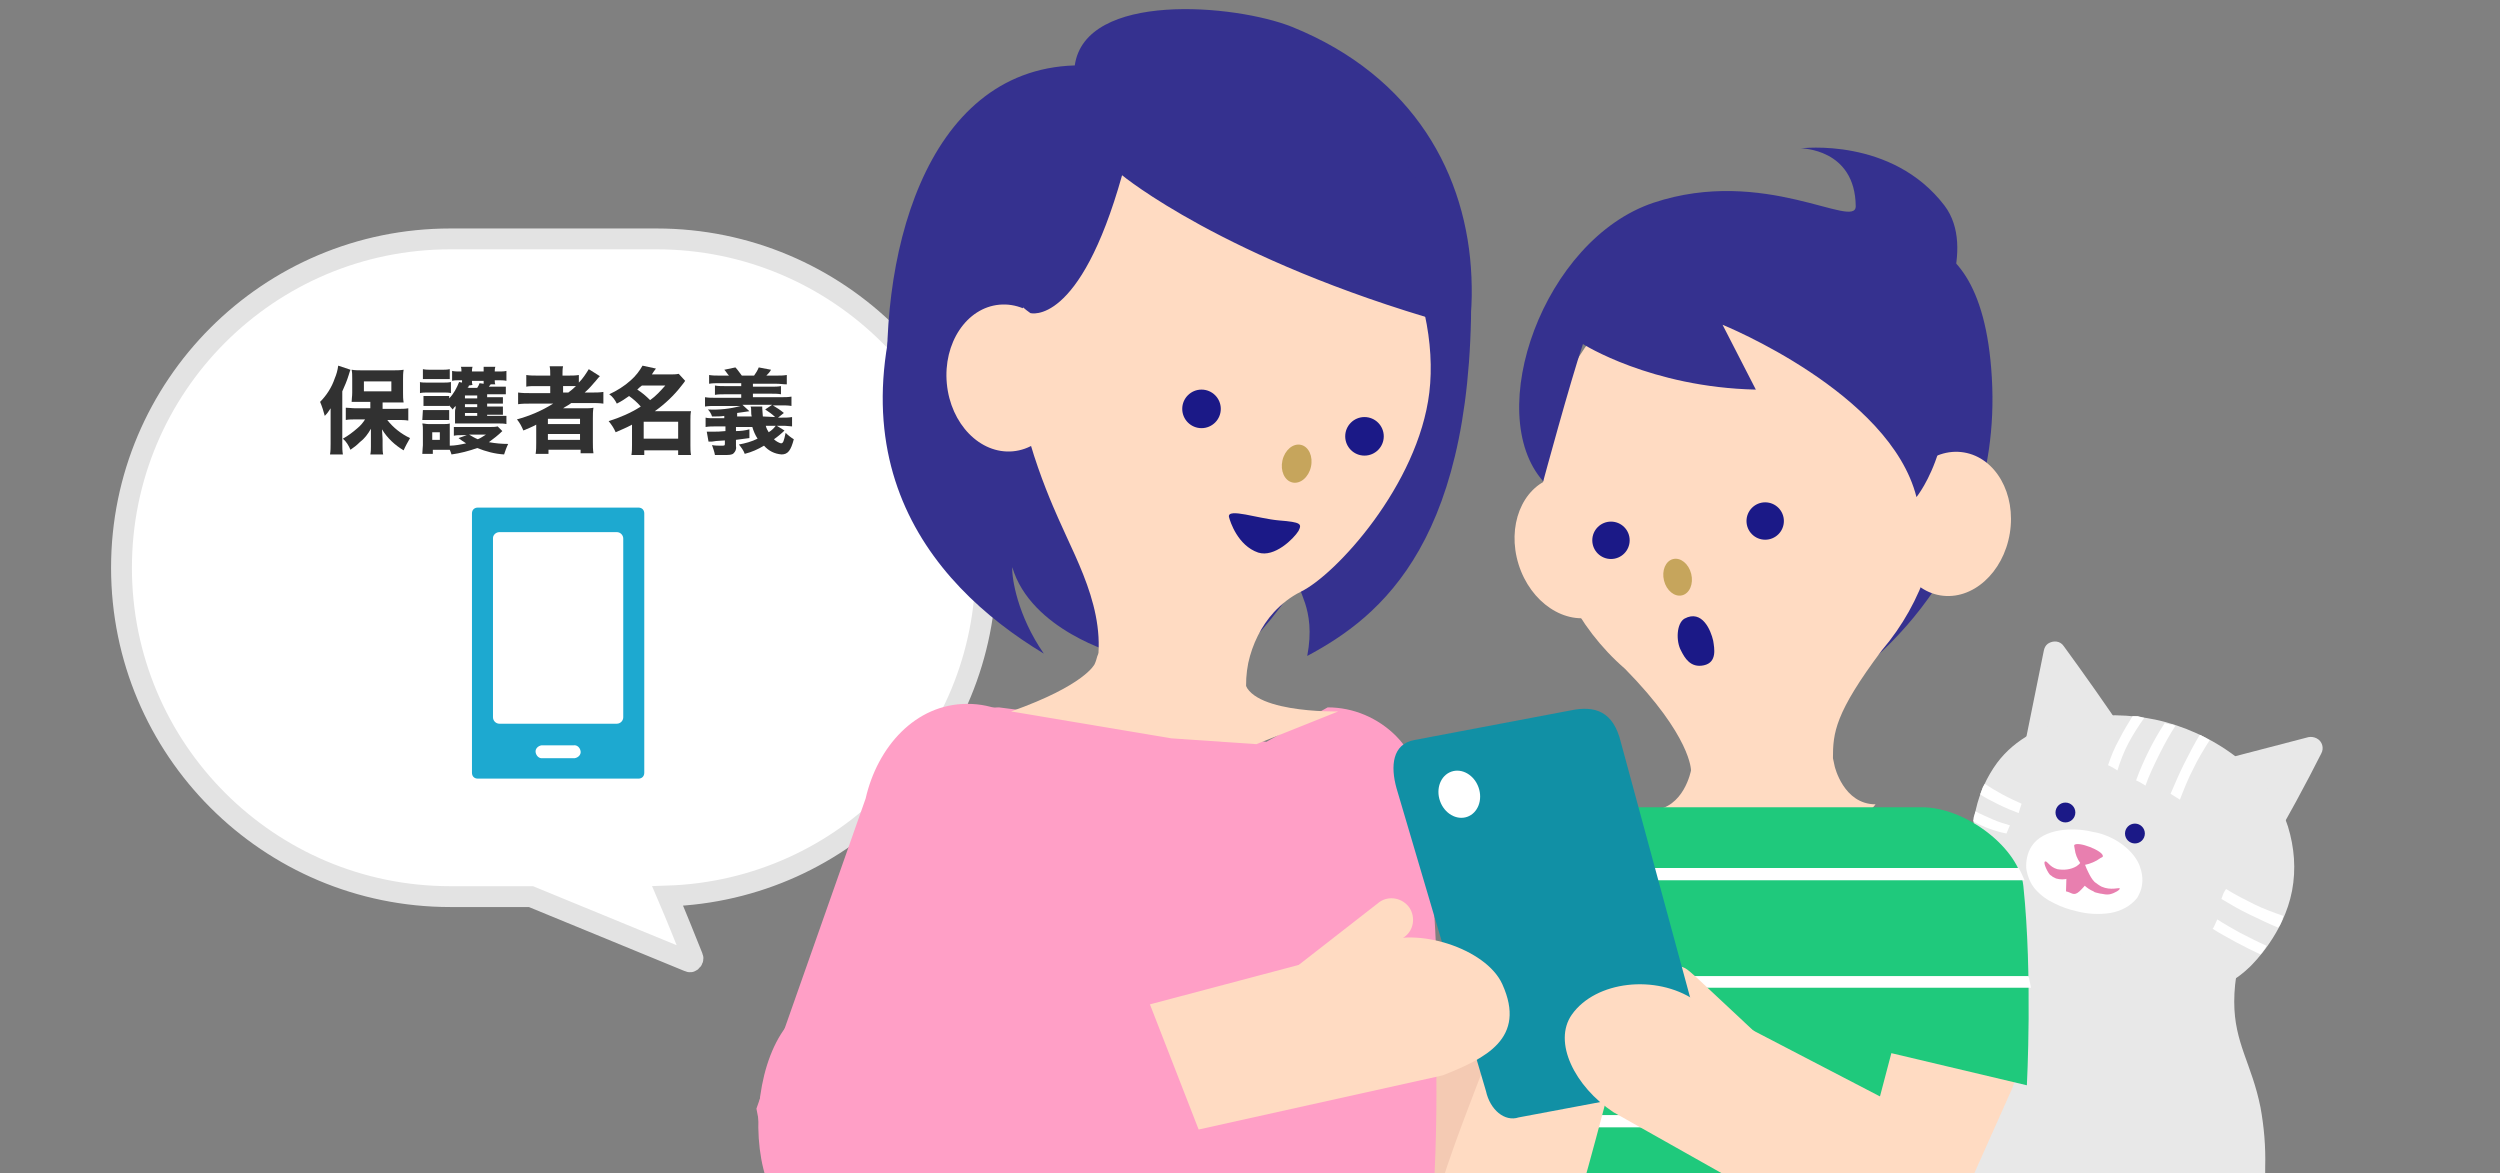 <?xml version="1.0" encoding="utf-8"?>
<!-- Generator: Adobe Illustrator 25.3.1, SVG Export Plug-In . SVG Version: 6.00 Build 0)  -->
<svg version="1.1" id="レイヤー_1" xmlns="http://www.w3.org/2000/svg" xmlns:xlink="http://www.w3.org/1999/xlink" x="0px"
	 y="0px" viewBox="0 0 428 200.9" style="enable-background:new 0 0 428 200.9;" xml:space="preserve">
<rect x="0" y="0" width="428" height="200.9" fill="#808080" stroke="none"/>
<style type="text/css">
	.st0{fill:#FFFFFF;}
	.st1{fill:none;stroke:#E3E3E3;stroke-width:3.57;stroke-miterlimit:10;}
	.st2{fill:#313131;}
	.st3{clip-path:url(#SVGID_2_);}
	.st4{fill:#E8E8E8;}
	.st5{fill:#E87FAF;}
	.st6{fill:#1B1987;}
	.st7{fill:#35318F;}
	.st8{fill:#F4CAB3;}
	.st9{fill:#FF9FC6;}
	.st10{fill:#FFDBC2;}
	.st11{fill:#C6A55C;}
	.st12{fill:#1FC97C;}
	.st13{fill:none;}
	.st14{fill:#1190A5;}
	.st15{fill:#1DA9D0;}
</style>
<g>
	<path class="st0" d="M112.4,40.9H77.1c-31.1,0-56.3,25.2-56.3,56.3l0,0l0,0c0,31.1,25.2,56.3,56.3,56.3c0,0,0,0,0,0h13.8l27,11.1
		c0.2,0.1,0.4,0.1,0.5-0.1c0.2-0.1,0.3-0.4,0.2-0.6c-1.4-3.5-2.8-7-4.3-10.5c30.4-1,54.5-25.9,54.5-56.3l0,0
		C168.8,66.1,143.5,40.9,112.4,40.9L112.4,40.9z"/>
	<path class="st1" d="M112.4,40.9H77.1c-31.1,0-56.3,25.2-56.3,56.3l0,0l0,0c0,31.1,25.2,56.3,56.3,56.3c0,0,0,0,0,0h13.8l27,11.1
		c0.2,0.1,0.4,0.1,0.5-0.1c0.2-0.1,0.3-0.4,0.2-0.6c-1.4-3.5-2.8-7-4.3-10.5c30.4-1,54.5-25.9,54.5-56.3l0,0
		C168.8,66.1,143.5,40.9,112.4,40.9L112.4,40.9z"/>
	<path class="st2" d="M56.6,71.6c0-0.4,0-0.7,0-1.7c-0.3,0.5-0.6,0.9-1,1.3c-0.2-0.8-0.5-1.7-0.8-2.4c1.1-1.1,2-2.5,2.5-4
		c0.3-0.7,0.5-1.4,0.6-2.2l2.1,0.7c-0.1,0.2-0.1,0.3-0.3,0.9c-0.3,1-0.7,1.9-1.1,2.8v9c0,0.6,0,1.2,0.1,1.8h-2.2
		c0.1-0.6,0.1-1.2,0.1-1.9V71.6z M63.5,68.8h-1.7c-0.7,0-1.2,0-1.6,0c0-0.5,0.1-0.9,0.1-1.6v-2.4c0-0.6,0-1-0.1-1.5
		c0.6,0.1,1.2,0.1,1.8,0.1h5.3c0.6,0,1.2,0,1.8-0.1C69,63.9,69,64.4,69,65v2.3c0,0.5,0,1,0.1,1.6h-0.5h-1.1h-2V70h2.6
		c0.6,0,1.3,0,1.8-0.1V72c-0.6-0.1-1.3-0.1-1.8-0.1h-1.8c1,1.3,2.4,2.4,3.9,3.1c-0.4,0.7-0.8,1.4-1.1,2.1c-1.5-0.9-2.8-2.1-3.7-3.6
		c0,0.4,0.1,1.3,0.1,1.7v1.2c0,0.5,0,1,0.1,1.4h-2.2c0.1-0.5,0.1-0.9,0.1-1.4v-1.3c0,0,0-0.6,0-1.7c-0.5,0.9-1.1,1.7-1.9,2.3
		c-0.5,0.5-1,0.9-1.6,1.3c-0.3-0.7-0.7-1.4-1.3-1.9c0.9-0.5,1.7-1.1,2.5-1.8c0.5-0.4,1-1,1.3-1.5H61c-0.6,0-1.3,0-1.8,0.1v-2.1
		c0.5,0,1,0.1,1.8,0.1h2.4V68.8z M62.3,67H67v-1.7h-4.7V67z"/>
	<path class="st2" d="M71.8,65.4c0.4,0.1,0.9,0.1,1.3,0.1h2.8c0.4,0,0.9,0,1.3-0.1v1.9c-0.4-0.1-0.8-0.1-1.2-0.1h-2.8
		c-0.4,0-0.9,0-1.3,0.1V65.4z M86,73.8c-0.7,0.7-1.5,1.3-2.3,1.9c1.1,0.2,2.2,0.3,3.3,0.3c-0.3,0.6-0.5,1.2-0.7,1.8
		c-1.6-0.1-3.1-0.5-4.6-1.1c-1.4,0.5-2.9,0.9-4.4,1.1c-0.1-0.3-0.2-0.6-0.3-0.8c-0.3,0-0.5,0-0.9,0h-2v0.7h-1.8
		c0-0.5,0.1-1.1,0.1-1.5v-2.5c0-0.4,0-0.8-0.1-1.2c0.4,0,0.6,0.1,1.1,0.1H76c0.3,0,0.7,0,1-0.1c0,0.4,0,0.7,0,1.1v2.7
		c0.9,0,1.9-0.2,2.8-0.4c-0.5-0.3-0.9-0.6-1.3-0.9l1.4-0.5h-0.9c-0.4,0-0.9,0-1.3,0.1v-1.5c0.4,0,0.9,0,1.3,0h5c0.4,0,0.8,0,1.2-0.1
		L86,73.8z M83.5,71.2h2.1c0.3,0,0.7,0,1.1,0v1.4c-0.4-0.1-0.9-0.1-1.3-0.1h-6.4c-0.5,0-0.7,0-1.1,0c0-0.4,0-0.6,0-1.1v-0.8
		c0-0.2,0-0.5,0.1-0.7c0-0.1,0-0.1,0-0.4c-0.2,0.2-0.3,0.3-0.5,0.6c-0.2-0.2-0.4-0.5-0.6-0.7v0.1c-0.3,0-0.6,0-0.9,0h-2.5
		c-0.3,0-0.7,0-1,0v-1.7c0.3,0,0.7,0,1,0h2.5c0.3,0,0.6,0,0.9,0v0.4c0.8-0.8,1.3-1.8,1.7-2.8l0.5,0.1v-0.4h-0.5
		c-0.4,0-0.8,0-1.2,0.1v-1.7c0.4,0.1,0.9,0.1,1.3,0.1H79c0-0.3,0-0.6-0.1-0.8h2c-0.1,0.3-0.1,0.6-0.1,0.8h2c0-0.3,0-0.6,0-0.8h2
		c-0.1,0.3-0.1,0.6-0.1,0.8h0.7c0.4,0,0.9,0,1.3-0.1v1.7c-0.4-0.1-0.9-0.1-1.3-0.1h-0.7c0,0.2,0,0.5,0.1,0.7H84
		c-0.1,0.2-0.2,0.2-0.3,0.4h1.7c0.4,0,0.8,0,1.2,0v1.3c-0.4,0-0.8,0-1.2,0h-2v0.5h1.7c0.3,0,0.7,0,1,0v1.1c-0.3,0-0.7,0-1,0h-1.7
		v0.5h1.7c0.3,0,0.7,0,1,0V71c-0.3,0-0.7,0-1,0h-1.7V71.2z M72.4,63.2c0.5,0.1,0.9,0.1,1.4,0.1h1.8c0.5,0,0.9,0,1.4-0.1v1.7
		c-0.5,0-0.9,0-1.4,0h-1.8c-0.5,0-0.9,0-1.4,0V63.2z M72.4,70.2c0.3,0,0.7,0,1,0h2.5c0.3,0,0.7,0,1,0v1.7c-0.3,0-0.7,0-1,0h-2.6
		c-0.3,0-0.7,0-1,0L72.4,70.2z M74,75.3h1.3V74H74V75.3z M81.7,67.7h-2.1v0.5h2.1L81.7,67.7z M81.7,69.2h-2.1v0.5h2.1L81.7,69.2z
		 M79.6,70.7v0.5h2.1v-0.5H79.6z M80.3,66c-0.1,0.1-0.1,0.2-0.1,0.3L80,66.4h1.7c0.2-0.3,0.3-0.5,0.4-0.8l0.7,0.1v-0.5h-2
		c0,0.2,0,0.5,0.1,0.7L80.3,66z M80.3,74.4c0.5,0.3,1,0.6,1.5,0.8c0.5-0.2,0.9-0.5,1.4-0.8H80.3z"/>
	<path class="st2" d="M90.7,69.1c-0.7,0-1.3,0-2,0.1v-2c0.7,0.1,1.3,0.1,2,0.1h3.5v-1.2h-2.3c-0.8,0-1.4,0-1.8,0.1v-2
		c0.6,0.1,1.3,0.1,1.9,0.1h2.2v-0.2c0-0.5,0-0.9-0.1-1.4h2.3c-0.1,0.4-0.1,0.9-0.1,1.4v0.2h1c0.6,0,1.2,0,1.8-0.1v1.3
		c0.7-0.7,1.2-1.5,1.7-2.3l1.9,1.2c-0.2,0.2-0.3,0.3-0.7,0.8c-0.6,0.7-1.2,1.4-1.9,2h1.3c0.6,0,1.2,0,1.9-0.1v2
		c-0.7-0.1-1.4-0.1-2.1-0.1h-3.4c-0.5,0.4-1,0.6-1.4,0.9h3.5c0.8,0,1.3,0,1.7-0.1c-0.1,0.6-0.1,1.2-0.1,1.8v4.1c0,0.6,0,1.3,0.1,1.9
		h-2.2V77h-5.5v0.7h-2.2c0.1-0.6,0.1-1.3,0.1-1.9v-3.1c-0.7,0.4-1.5,0.7-2.2,1c-0.3-0.7-0.6-1.3-1.1-1.9c2.2-0.6,4.3-1.5,6.2-2.7
		L90.7,69.1z M93.8,72.6h5.5v-0.9h-5.5V72.6z M93.8,75.3h5.5v-1h-5.5V75.3z M97.3,67.2c0.4-0.3,0.9-0.7,1.3-1.1c-0.4,0-0.5,0-1,0
		h-1.2v1.1L97.3,67.2z"/>
	<path class="st2" d="M108.2,72.7c-0.9,0.5-1.9,0.9-2.8,1.3c-0.3-0.7-0.7-1.3-1.2-1.9c1.9-0.6,3.8-1.4,5.5-2.5
		c-0.6-0.7-1.3-1.3-2-1.8c-0.7,0.5-1.3,0.9-2.1,1.3c-0.3-0.6-0.7-1.2-1.3-1.6c1.3-0.6,2.6-1.4,3.7-2.4c0.8-0.7,1.5-1.6,2-2.5
		l2.3,0.5c-0.3,0.4-0.4,0.5-0.7,1h3.2c0.5,0,0.9,0,1.4-0.1l1.1,1.2c-0.2,0.3-0.2,0.3-0.6,0.8c-1.3,1.7-2.9,3.2-4.6,4.4h4.8
		c0.5,0,0.9,0,1.4,0c-0.1,0.5-0.1,1-0.1,1.6v4.2c0,0.6,0,1.1,0.1,1.7h-2.2v-0.8h-5.8v0.8h-2.2c0.1-0.6,0.1-1.1,0.1-1.7L108.2,72.7z
		 M109.9,66c-0.4,0.3-0.5,0.4-0.8,0.7c0.8,0.5,1.5,1.1,2.2,1.8c1-0.7,1.8-1.6,2.6-2.5H109.9z M110.2,75.1h5.9v-2.9h-5.9V75.1z"/>
	<path class="st2" d="M134.3,73.7c-0.1,0.1-0.2,0.2-0.3,0.3c-0.1,0.1-0.9,0.8-1.5,1.2c0.3,0.3,0.8,0.6,1.2,0.7
		c0.4,0,0.5-0.4,0.8-1.8c0.4,0.4,0.9,0.8,1.4,1.1c-0.5,1.9-1,2.6-2.1,2.6c-1.2-0.1-2.2-0.6-3-1.5c-1,0.6-2.1,1.1-3.3,1.4
		c-0.2-0.6-0.6-1.1-1-1.6c1.1-0.2,2.2-0.5,3.2-1c-0.4-0.6-0.7-1.3-0.9-2h-2.8v0.7c0.8,0,1.6-0.1,2.3-0.3v1.5
		c-1.6,0.2-1.6,0.2-2.3,0.3v1.1c0.1,0.5-0.1,0.9-0.4,1.2c-0.3,0.3-0.8,0.3-1.8,0.3c-0.4,0-0.6,0-1.4,0c-0.1-0.6-0.3-1.1-0.5-1.7
		c0.5,0.1,1.1,0.1,1.6,0.1c0.5,0,0.6,0,0.6-0.3v-0.6l-1.5,0.1l-0.7,0.1h-0.3c-0.1,0-0.2,0-0.3,0l-0.3-1.7c0.4,0,0.8,0,1.2,0
		c0.6,0,1,0,2-0.1v-0.8h-1.7c-0.6,0-1.1,0-1.7,0.1v-1.6c0.4,0.1,0.9,0.1,1.3,0.1h1.9v-0.4c-0.7,0.1-1.1,0.1-2.1,0.1
		c-0.1-0.4-0.4-0.9-0.7-1.2c1.9,0.1,3.8-0.1,5.6-0.6h-4.4c-0.6,0-1.1,0-1.7,0.1v-1.6c0.6,0.1,1.1,0.1,1.7,0.1h4.5v-0.6h-2.9
		c-0.5,0-1.1,0-1.6,0.1V66c0.5,0.1,1.1,0.1,1.6,0.1h2.9v-0.5h-3.8c-0.6,0-1.1,0-1.7,0.1v-1.5c0.6,0.1,1.1,0.1,1.7,0.1h1.7
		c-0.3-0.3-0.5-0.7-0.8-1l1.9-0.4c0.4,0.4,0.7,0.9,1.1,1.4h2.1c0.3-0.4,0.6-0.9,0.8-1.4l2.1,0.4c-0.2,0.4-0.5,0.7-0.8,1h1.8
		c0.6,0,1.1,0,1.7-0.1v1.6c-0.6,0-1.1-0.1-1.7-0.1h-4.1v0.5h3.2c0.5,0,1.1,0,1.6-0.1v1.4c-0.5-0.1-1.1-0.1-1.6-0.1h-3.2v0.6h4.9
		c0.6,0,1.1,0,1.7-0.1v1.6c-0.6-0.1-1.1-0.1-1.7-0.1h-1.5c0.7,0.4,1.3,0.8,1.9,1.3l-1,0.8h0.7c0.6,0,1.1,0,1.7-0.1v1.6
		c-0.4,0-0.8-0.1-1.2-0.1H133L134.3,73.7z M132.7,71.4c-0.5-0.5-1.1-0.9-1.7-1.3l1.2-0.8h-5.1l1.2,1.1l-2.1,0.3v0.6h2.5
		c-0.1-0.3-0.1-0.7-0.1-1c0-0.2,0-0.5-0.1-0.7h2c0,0.1,0,0.2,0,0.3c0,0.5,0.1,1,0.1,1.4L132.7,71.4z M131.1,72.9
		c0.1,0.4,0.3,0.8,0.5,1.1c0.5-0.3,0.9-0.7,1.2-1.1L131.1,72.9z"/>
	<g>
		<defs>
			<rect id="SVGID_1_" x="7.8" width="416" height="200.9"/>
		</defs>
		<clipPath id="SVGID_2_">
			<use xlink:href="#SVGID_1_"  style="overflow:visible;"/>
		</clipPath>
		<g class="st3">
			<path class="st4" d="M388.8,144.8c2.3-3.8,6.3-11.2,8.6-15.8c0.5-0.9,0.2-2.1-0.8-2.6c-0.4-0.2-0.9-0.3-1.4-0.2l-16.5,4.3
				c-1,0.3-1.7,1.3-1.4,2.3c0.1,0.2,0.2,0.5,0.3,0.7l7.9,11.3c0.6,0.9,1.8,1.1,2.7,0.5C388.4,145.2,388.6,145,388.8,144.8z"/>
			<path class="st4" d="M363.6,125.3c-2.4-3.7-7.3-10.6-10.3-14.7c-0.6-0.9-1.8-1-2.7-0.4c-0.4,0.3-0.6,0.7-0.7,1.2l-3.4,16.8
				c-0.2,1,0.4,2,1.5,2.3c0.2,0,0.5,0.1,0.7,0l13.7-2.1c1-0.2,1.8-1.1,1.6-2.2C363.9,125.8,363.8,125.5,363.6,125.3z"/>
			<path class="st4" d="M341.9,130.6c6.3-8.4,19-9.1,27.1-7.4c9.4,2,19.5,8.6,22.7,18.3c1.1,3.6,1.4,7.3,0.7,11
				c-1.4,7.3-6.6,12.4-7.2,13c-2.6,2.5-3.4,2.2-4.2,3.6c-1,1.8,0.5,4,0.4,7.8c-0.2,12.2-3.8,22-6.4,26.3l-50.6-19.9
				c-1.5-6.9,7.7-23.6,9.4-25.1c1.4-1.3,3.5-2.6,4.5-5.3c0.3-0.9,0.5-1.9,0.5-2.9c-0.3-0.9-0.5-1.7-0.7-2.6
				C337,141.4,338.4,135.4,341.9,130.6z"/>
			<path class="st0" d="M366.3,148.2c0.4,1.1,0.6,2.2,0.4,3.4c-0.1,0.7-0.4,1.4-0.8,2.1c-1.1,1.4-2.8,2.3-4.6,2.6
				c-1.9,0.3-3.9,0.2-5.8-0.3c-1.3-0.3-2.5-0.7-3.7-1.3c-1.3-0.6-2.4-1.4-3.3-2.4c-0.9-1-1.4-2.3-1.6-3.6c-0.1-1.3,0.2-2.7,0.9-3.8
				c2-3.1,7.1-3.3,10.4-2.5C362,143,365.3,145.6,366.3,148.2z"/>
			<path class="st5" d="M356.6,146.8c0.2,0.9,0.5,1.7,0.9,2.5c0.3,0.6,0.6,1.2,1.1,1.7c0.4,0.3,0.8,0.6,1.2,0.8
				c1.6,0.7,3,0.1,3.1,0.3s-0.8,0.8-1.7,1c-0.5,0.1-1,0-1.5-0.1c-0.2,0-0.4-0.1-0.5-0.1l-0.4-0.1c-0.1,0-0.3-0.1-0.4-0.2
				c-1.2-0.5-2.2-1.5-2.8-2.7c-0.5,0.2-0.9,0.4-1.5,0.5c-0.7,0.2-1.4,0.2-2.1,0l-0.2-0.1l-0.4-0.2l-0.1-0.1l-0.3-0.2
				c-0.3-0.2-1.3-2.1-0.9-2.3s0.7,0.9,2.1,1.3c1.1,0.2,2.3,0.1,3.3-0.5l0,0C356.1,147.9,356.5,147.4,356.6,146.8z"/>
			<path class="st5" d="M360,146.6c0,0.1,0,0.1-0.4,0.3c-0.8,0.6-1.8,1-2.8,1.2c-0.1,0-0.3,0-0.4-0.1c-0.1-0.1-0.2-0.2-0.3-0.3
				c-0.5-0.7-0.8-1.5-0.9-2.3c-0.1-0.4-0.1-0.7-0.1-0.7C355.6,143.9,360.2,145.7,360,146.6z"/>
			<circle class="st6" cx="353.6" cy="139.1" r="1.7"/>
			<circle class="st6" cx="365.5" cy="142.7" r="1.7"/>
			<path class="st5" d="M353.8,149.3c0,1.1-0.1,2.2-0.1,3.3c1,0.2,1.3,0.9,2.3,0c0.4-0.4,1.4-1.3,1.4-2s-1.5-1.1-2.1-1.3
				C354.8,149.2,354.3,149.2,353.8,149.3z"/>
			<path class="st0" d="M378.3,126.7c-1,1.6-2,3.2-2.8,4.9c-0.9,1.7-1.6,3.5-2.3,5.3l-0.8-0.5l-0.8-0.5c0.7-1.6,1.4-3.3,2.3-5.1
				s1.8-3.5,2.7-5c0.1,0,0.3,0.1,0.4,0.2l0.4,0.2C377.8,126.4,378,126.6,378.3,126.7z"/>
			<path class="st0" d="M372.4,124.3c-0.9,1.4-1.8,3-2.7,4.8c-0.9,1.8-1.8,3.7-2.4,5.4l-0.8-0.5l-0.8-0.4c0.6-1.7,1.4-3.5,2.2-5.1
				c0.8-1.6,1.7-3.2,2.7-4.7c0.1,0,0.3,0.1,0.4,0.1c0.2,0,0.3,0.1,0.5,0.1C371.9,124,372.2,124.1,372.4,124.3z"/>
			<path class="st0" d="M367.1,122.9c-1,1.4-1.9,2.8-2.7,4.3c-0.8,1.5-1.4,3.1-1.9,4.7l-0.8-0.5l-0.8-0.4c0.5-1.5,1.1-3,1.9-4.4
				c0.7-1.4,1.5-2.7,2.3-4c0.1,0,0.3,0,0.4,0c0.2,0,0.3,0,0.5,0C366.4,122.7,366.7,122.8,367.1,122.9z"/>
			<path class="st0" d="M381.1,152.2c1.6,1,3.2,1.8,4.8,2.6c1.6,0.8,3.3,1.4,5,2c-0.1,0.4-0.2,0.8-0.4,1.2c-0.1,0.3-0.3,0.6-0.5,0.8
				c-1.5-0.6-3.1-1.4-4.8-2.2s-3.4-1.8-4.9-2.7c0.1-0.3,0.2-0.5,0.3-0.8S380.9,152.5,381.1,152.2z"/>
			<path class="st0" d="M379.6,157.4c1.2,0.8,2.5,1.5,3.9,2.3c1.6,0.8,3.1,1.6,4.5,2.2c-0.1,0.3-0.2,0.5-0.4,0.7
				c-0.2,0.3-0.4,0.6-0.6,0.8c-1.3-0.6-2.7-1.3-4.2-2.1c-1.4-0.8-2.8-1.5-4-2.3C379,158.8,379.1,158.5,379.6,157.4z"/>
			<path class="st0" d="M339.8,134.2c0.9,0.6,1.9,1.2,3,1.8c1.1,0.6,2.2,1.1,3.3,1.6c-0.1,0.3-0.2,0.6-0.3,0.9l-0.2,0.7
				c-1.1-0.4-2.3-0.9-3.5-1.5s-2.2-1.1-3.1-1.7c0.1-0.3,0.2-0.5,0.3-0.8C339.4,134.8,339.6,134.5,339.8,134.2z"/>
			<path class="st0" d="M338.2,138.9c0.9,0.5,1.9,0.9,3,1.4s2,0.7,2.9,1l-0.3,0.7l-0.3,0.7c-2-0.4-3.9-1.1-5.7-2.1l0.1-0.7
				L338.2,138.9z"/>
			<path class="st4" d="M387.8,199.8c0.3,23.1-9.4,33.6-10.4,33.9l-1.3,0.4l-1,0.3c-3.5,1.2-7.1,2.1-10.8,2.8
				c-6.5,1.1-14,0.4-20.5-0.2c-5.1-0.4-10.1-1.1-15.1-2.3c-2.4-0.6-7.6-0.6-9-3.4c-1.9-3.9-0.6-15.2-0.5-19.9
				c0.1-3.8,0.5-7.6,1.2-11.3c1-5.6,3.3-10.6,4.7-15.9c3.4-12.8,17.4-20.7,26.2-22.4c4.7-0.9,9.2-0.4,13.8,0.2
				c1.6,0.2,3.9-0.2,5.3,0.7c0.4,0.2,0.7,0.5,1,0.8c2.2,2.1,2.6,3.7,3.5,4.4s3,0.9,8.2-2.2c-0.4,1.9-0.6,3.9-0.6,5.8
				c0,7.1,3,10.6,4.5,18.1C387.6,192.9,387.9,196.3,387.8,199.8z"/>
			<path class="st7" d="M159.7,36.2l37.1,9.1c-8.2,44.8-13.2,37.7-5.7,66.6c0,0-14.6-4-17.8-14.8c-0.1,1.9,0.9,8.3,5.4,14.8
				C158.5,99.7,139.6,76.6,159.7,36.2z"/>
			<path class="st7" d="M251.8,46.2l-24.3-1.9c-11.4,44.1-8.9,51.1-22.1,72.8c0,0,8.5-4.5,17-17.8c-0.7,1.7,3,4.6,1.4,13
				C236.3,105.6,253.1,92.6,251.8,46.2z"/>
			<path class="st8" d="M244.8,181.6c0.2-5.8,3-11.2,7.7-14.6l2.6-1.3c5.5-2.7,12.1-0.5,14.8,5l9.2,20.6c1.6,3.2,1.5,7-0.2,10.2
				l-33.3,7.3C245.4,199.8,245.1,190.7,244.8,181.6z"/>
			<path class="st7" d="M152.2,70.4c-2.2-25.8,5.9-58.4,31.8-59.2c1.8-12.7,27.4-10.5,37.2-6.6c42,17,36,67.9,11.7,88.1
				S182,80.2,182,80.2L152.2,70.4z"/>
			<path class="st9" d="M243.4,225.8c0.9-6.7,1.5-13.8,2-21.3c0.6-9.7,0.6-18.8,0.4-27.3c0,0,1.2-11.4-1.9-39.5
				c-0.3-2.4-1-7.8-4.9-11.7c-3.1-3.1-7.3-4.9-11.7-4.9l-10.5,5.9l-45.8-5.9c-4.4,0.1-8.6,1.8-11.7,4.9c-3.1,3.1-4.9,7.3-4.9,11.7
				l1.7,88.6L243.4,225.8z"/>
			<path class="st9" d="M165.6,120.5c-8.9,0-15.4,7.4-17.4,16.2c-6.2,17.7-12.5,35.4-18.7,53.1l2.9,15h27.1l21.1-68.1
				C180.7,127.8,174.6,120.5,165.6,120.5z"/>
			<path class="st10" d="M244.7,67.2c2-16.6-8.4-40.5-28.7-43.9c-21.4-3.6-39.9,17.9-41.9,34.2c-1.4,11.8,5.1,26.8,7.1,31.3
				c3.5,8,9.1,17.4,6,27.9c-0.3,1.2-0.8,2.3-1.3,3.5l14,1.4l14.6,2.2c-1.2-3.3-1.5-6.8-0.8-10.3c0.7-3.2,2.2-6.3,4.4-8.7
				c1.3-1.4,2.8-2.6,4.6-3.5C228.7,98.4,242.8,83,244.7,67.2z"/>
			<circle class="st6" cx="205.7" cy="70" r="3.3"/>
			<circle class="st6" cx="233.6" cy="74.7" r="3.3"/>
			
				<ellipse transform="matrix(0.22 -0.976 0.976 0.22 95.679 278.486)" class="st11" cx="221.9" cy="79.4" rx="3.3" ry="2.5"/>
			<path class="st6" d="M215.4,94.6c-3.5-1.2-4.8-5.3-5-6.1c-0.3-1.6,5,0.3,8.6,0.6c3.8,0.3,3.9,0.6,3.3,1.8
				C221.5,92.2,218.2,95.5,215.4,94.6z"/>
			
				<ellipse transform="matrix(0.996 -9.254437e-02 9.254437e-02 0.996 -5.244 16.209)" class="st10" cx="172.2" cy="64.7" rx="10.2" ry="12.6"/>
			<path class="st10" d="M213,115.7c0.5-5.8-10.1-4.5-12.6-4.2c-4.4-1.4-9.9-2.5-12.1,0.1c-0.6,0.7-0.4,1-0.9,2.1
				c0,0-1.6,3.6-14.3,8.1l0,0l27.4,4.6l14.6,1l14-5.6C229.2,121.8,212.4,122.2,213,115.7z"/>
			<path class="st10" d="M317.5,211.5l2.6,1.3c5.5,2.7,12.1,0.5,14.8-5l9.2-20.6c2.7-5.5,0.5-12.1-5-14.8l-2.6-1.3
				c-5.5-2.7-12.1-0.5-14.8,5l-9.2,20.6C309.8,202.2,312,208.8,317.5,211.5z"/>
			
				<ellipse transform="matrix(0.954 -0.299 0.299 0.954 -15.689 84.864)" class="st10" cx="269.6" cy="93.7" rx="10" ry="12.4"/>
			<path class="st7" d="M317.9,42.6c0,0,21.2-10.7,23.1,22c2.1,35.4-25.9,52.6-25.9,52.6L317.9,42.6z"/>
			<path class="st10" d="M331.9,81.3C330.4,60,314,43.8,295.4,45.2s-32.6,19.6-31.1,40.9c0.6,11,5.6,21.2,13.9,28.4
				c11.4,11.6,11.3,17.4,11.3,17.4s-1.2,6.5-6.6,6.8c0,0,6.3,7.6,19.3,7.2s18.9-8.2,18.9-8.2c-5.5,0-7-6.5-7-6.5l-0.3-1.4
				c0-4.3,0.3-7.7,8.4-18.5C329.2,103.1,332.8,92.3,331.9,81.3z"/>
			<circle class="st6" cx="275.8" cy="92.5" r="3.2"/>
			<circle class="st6" cx="302.2" cy="89.2" r="3.2"/>
			
				<ellipse transform="matrix(0.97 -0.242 0.242 0.97 -15.361 72.603)" class="st11" cx="287.3" cy="98.7" rx="2.4" ry="3.2"/>
			<path class="st6" d="M291.7,113.9c-2.3,0.5-3.3-1.3-3.9-2.5c-0.9-1.6-0.8-4.7,0.6-5.5c3-1.6,4.5,2,4.9,3.8
				C293.5,111,294,113.4,291.7,113.9z"/>
			
				<ellipse transform="matrix(0.162 -0.987 0.987 0.162 191.435 405.002)" class="st10" cx="334.2" cy="89.8" rx="12.4" ry="10"/>
			<path class="st12" d="M347,185.8c0,0,1-18.9-0.6-34.1c-0.6-6.3-9.7-13.5-17.4-13.5h-58.3c-7.8,1.2-14.6,6.2-18.1,13.2l-6.4,22.8
				l15.1,0.3v32.4h55.5l7-26.6L347,185.8z"/>
			<path class="st7" d="M264.2,82.4c0,0,4.6-17,6.8-23.5c0,0,11.6,7.4,29.6,7.8l-5.7-11.1c0,0,28.7,11.6,33.2,29.5
				c0,0,9-11,3.5-29.9c0,0,6.9-12.6,1.3-20c-9-11.8-24.6-9.8-24.6-9.8s9.3,0,9.4,9.9c0,4.1-15.7-6.9-34.6-0.6S253.8,70.7,264.2,82.4
				z"/>
			<path class="st0" d="M253,150.7h93.6c-0.3-0.7-0.6-1.4-1-2.1H254C253.6,149.3,253.3,150,253,150.7z"/>
			<polygon class="st0" points="347.7,169.1 347.3,167.1 251.5,167.1 251.2,169.1 			"/>
			<polygon class="st0" points="319.6,193 319.4,190.9 261.1,190.9 260.9,193 			"/>
			<path class="st13" d="M347,185.8c0,0,1-18.9-0.6-34.1c-0.6-6.3-9.7-13.5-17.4-13.5h-58.3c-7.7,0-14.7,6.4-15.6,14.4l-3.5,21.9
				h9.3v32.4h55.9l7-26.6L347,185.8z"/>
			<path class="st10" d="M286.8,165.7c1.3-0.6,2,0.2,3.6,1.6l10.8,10.1l-8.7,3.7l-6.6-11.8c-0.8-1.2-0.4-2.8,0.7-3.5
				C286.7,165.8,286.8,165.7,286.8,165.7z"/>
			<path class="st10" d="M276.6,182.2c2.2-8.3,3.4-12.1,0.1-14.3l-5.1-3.4c-6.7-3.7-10.9,1.4-13.1,7.1c0,0-10.9,26.5-12.5,34
				s-0.6,13,3.1,15.4s13.6,4.9,17.7-4.9C269.5,209.7,274.4,190.4,276.6,182.2z"/>
			<path class="st7" d="M176.4,53.6c0,0,8.4,2.4,15.7-23.6c0,0,17.4,14.4,55.5,25.3c0,0,5.6-3.8-2.5-20
				c-14.6-29.2-56.4-32.9-49.9-9.1c0,0,0.7-3.5-4.9-2S162.1,43.6,176.4,53.6z"/>
			<path class="st14" d="M288.2,186l-28.2,5.3c-2.4,0.8-4.9-1.3-5.6-4.5L239.1,135c-1.1-3.9-0.7-7.6,3-8.3l26.9-5.1
				c4-0.8,7.2,0.1,8.5,5.5l14,51.6C292.1,182,290.6,185.2,288.2,186z"/>
			<ellipse transform="matrix(0.943 -0.332 0.332 0.943 -30.978 90.692)" class="st0" cx="249.9" cy="136" rx="3.5" ry="4.1"/>
			<path class="st10" d="M333,209.3L333,209.3c3.8-5.7,1.5-14-5.2-18.5l-37.7-19.6c-6.6-4.4-16.9-3.3-21,2.5
				c-3.3,4.7,0.5,12.3,7.1,16.7l37.8,21.3C320.6,216.1,329.2,215,333,209.3z"/>
			<path class="st10" d="M241.3,155.4c1.1,1.7,0.7,4-1,5.1L220.4,176l-4.1-6.1l19.9-15.5C237.8,153.3,240.1,153.7,241.3,155.4z"/>
			<path class="st10" d="M257.2,168.5c4.2,9.3-2.9,12.7-10.2,15.6l-55,12.2c-3.1-6.9-6.2-13.7-9.3-20.6l53.6-14.2
				C242.3,158.6,254.4,162.3,257.2,168.5z"/>
			<path class="st9" d="M195.8,169.2l10.7,27.5c0,0-10.5,3.2-63.9,13.5c-17,3.3-16.5-36.1-1.7-38.5
				C167.2,167.6,195.8,169.2,195.8,169.2z"/>
		</g>
	</g>
	<path class="st15" d="M109.3,86.9H81.8c-0.6,0-1,0.4-1,1v44.4c0,0.6,0.4,1,1,1h27.5c0.6,0,1-0.4,1-1V87.9
		C110.3,87.3,109.9,86.9,109.3,86.9C109.3,86.9,109.3,86.9,109.3,86.9z"/>
	<path class="st0" d="M98.2,129.8h-5.3c-0.6,0.1-1.1-0.4-1.2-1c-0.1-0.6,0.4-1.1,1-1.2c0.1,0,0.1,0,0.2,0h5.3c0.6-0.1,1.1,0.4,1.2,1
		c0.1,0.6-0.4,1.1-1,1.2C98.3,129.8,98.2,129.8,98.2,129.8z"/>
	<path class="st0" d="M85.5,91.1h20.1c0.6,0,1.1,0.5,1.1,1.1v30.6c0,0.6-0.5,1.1-1.1,1.1H85.5c-0.6,0-1.1-0.5-1.1-1.1V92.1
		C84.4,91.6,84.9,91.1,85.5,91.1z"/>
	<rect class="st13" width="428" height="200"/>
</g>
</svg>
